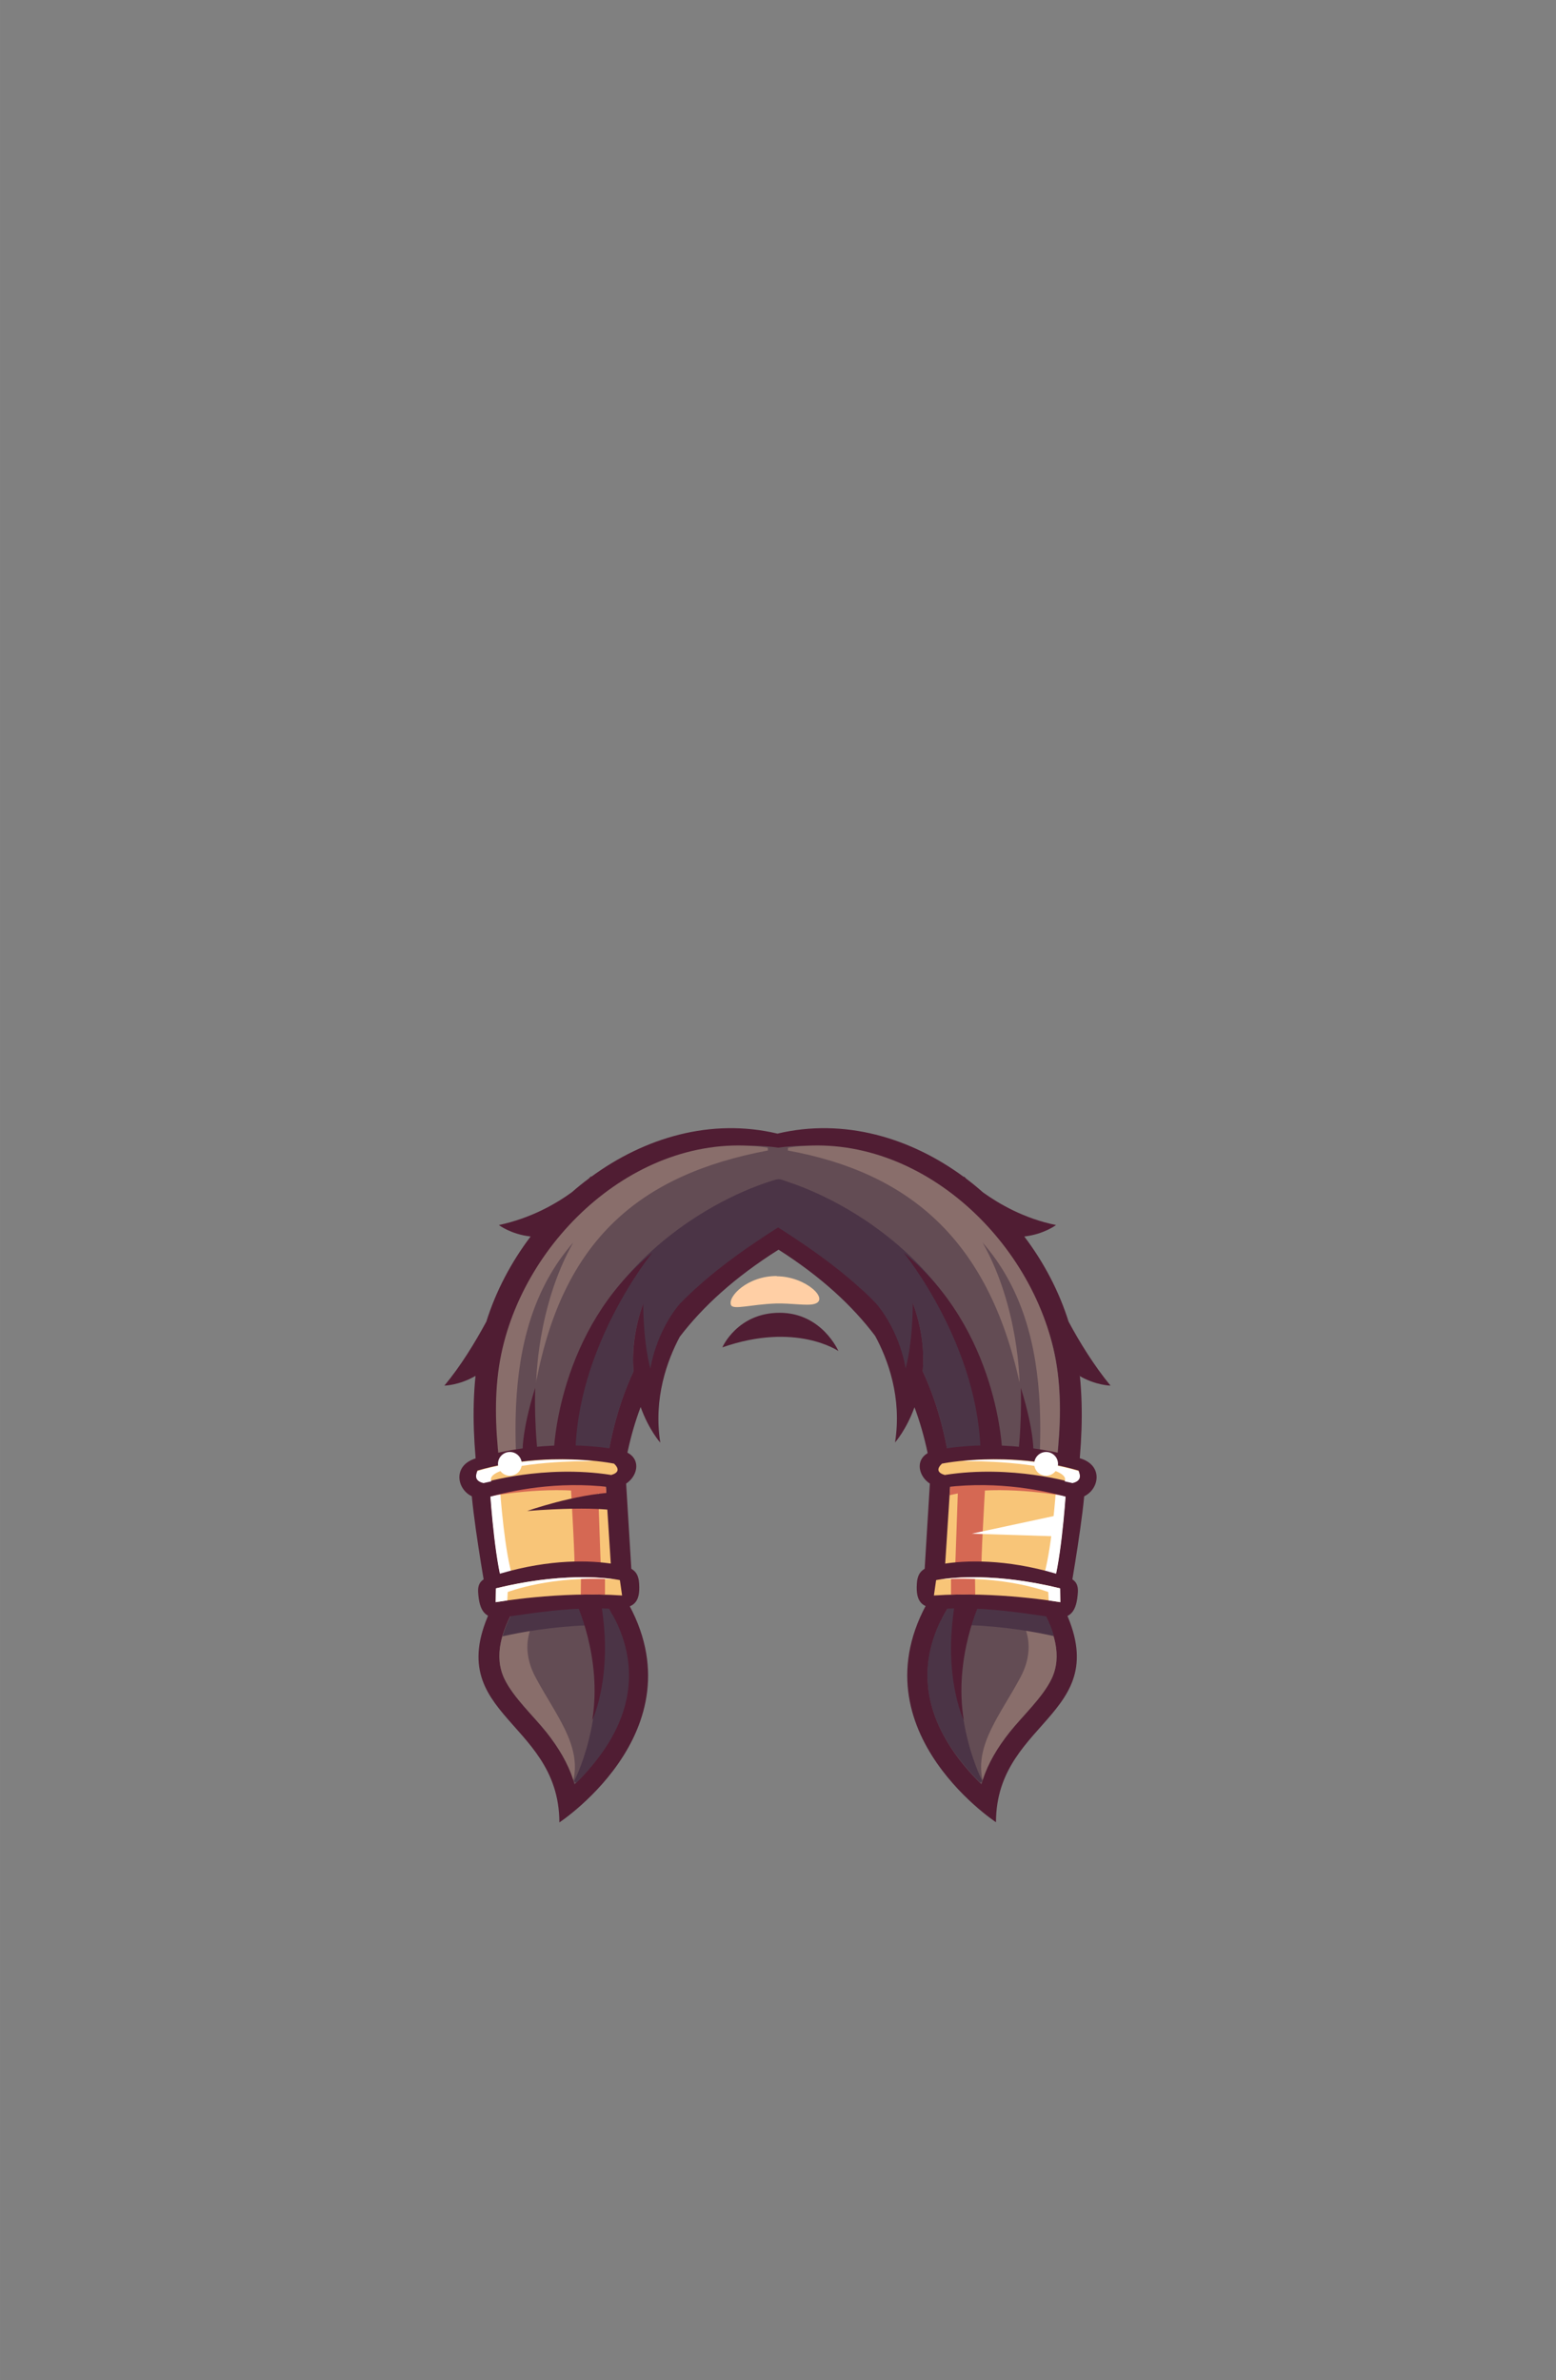 <?xml version="1.0" encoding="UTF-8"?>
<!DOCTYPE svg PUBLIC "-//W3C//DTD SVG 1.1//EN" "http://www.w3.org/Graphics/SVG/1.1/DTD/svg11.dtd">
<!-- Creator: CorelDRAW -->
<svg xmlns="http://www.w3.org/2000/svg" xml:space="preserve" width="129.436mm" height="197.989mm" style="shape-rendering:geometricPrecision; text-rendering:geometricPrecision; image-rendering:optimizeQuality; fill-rule:evenodd; clip-rule:evenodd"
viewBox="0 0 7.199 11.012"
 xmlns:xlink="http://www.w3.org/1999/xlink">
 <rect x="0" y="0" width="7.199" height="11.012" fill="#808080" stroke="none"/>
 <defs>
  <style type="text/css">
   <![CDATA[
    .fil0 {fill:none}
    .fil4 {fill:#4B3446}
    .fil1 {fill:#501D33}
    .fil2 {fill:#634C54}
    .fil3 {fill:#896E6B}
    .fil7 {fill:#D56853}
    .fil5 {fill:#F8C578}
    .fil8 {fill:#FFCFA5}
    .fil6 {fill:white}
   ]]>
  </style>
 </defs>
 <g id="Layer_x0020_1">
  <g id="_283268456">
   <rect id="_284267736" class="fil0" width="7.199" height="11.012"/>
   <g id="_166336104">
    <path id="_161682248" class="fil1" d="M4.996 6.365c0.034,0.329 -0.036,0.677 -0.101,1.019l-0.002 0c0.309,0.552 -0.284,0.555 -0.285,1.047 0,0 -0.702,-0.461 -0.27,-1.092l0.005 -0.001c-0.005,-0.275 -0.011,-0.556 -0.112,-0.827 -0.038,0.105 -0.09,0.163 -0.09,0.163 0.033,-0.209 -0.034,-0.386 -0.092,-0.493 -0.105,-0.139 -0.249,-0.273 -0.447,-0.399 -0.203,0.128 -0.35,0.263 -0.457,0.403 -0.057,0.107 -0.123,0.284 -0.09,0.49 0,0 -0.053,-0.059 -0.091,-0.165 -0.102,0.27 -0.106,0.551 -0.111,0.829l0.005 0.001c0.432,0.631 -0.27,1.092 -0.27,1.092 -0.001,-0.493 -0.594,-0.495 -0.285,-1.047l-0.002 0c-0.064,-0.342 -0.135,-0.69 -0.101,-1.019 -0.076,0.044 -0.144,0.045 -0.144,0.045 0.075,-0.09 0.141,-0.198 0.194,-0.296 0.044,-0.14 0.114,-0.274 0.205,-0.394 -0.091,-0.01 -0.147,-0.053 -0.147,-0.053 0.147,-0.031 0.264,-0.098 0.338,-0.152 0.025,-0.022 0.051,-0.043 0.078,-0.063 0.007,-0.007 0.011,-0.011 0.011,-0.011l-0 0.003c0.248,-0.182 0.555,-0.273 0.862,-0.2 0.307,-0.073 0.615,0.018 0.863,0.201l-0 -0.003c0,0 0.004,0.004 0.011,0.011 0.027,0.02 0.052,0.041 0.077,0.063 0.074,0.053 0.19,0.121 0.338,0.151 0,0 -0.057,0.043 -0.147,0.053 0.091,0.12 0.161,0.254 0.205,0.394 0.052,0.097 0.119,0.205 0.194,0.296 0,0 -0.068,-0.001 -0.144,-0.045l0 5.56182e-006zm-1.654 -0.131c0,0 0.069,-0.16 0.265,-0.16 0.196,0 0.272,0.177 0.272,0.177 0,0 -0.196,-0.136 -0.537,-0.017z"/>
    <path id="_161682152" class="fil1" d="M2.567 7.383c-0.032,-0.171 -0.086,-0.486 -0.102,-0.72 0,0 0.078,0.447 0.222,0.696l-0.002 0.024 -0.118 0z"/>
    <path id="_161682080" class="fil2" d="M4.54 8.255c-0.06,-0.058 -0.115,-0.126 -0.152,-0.187 -0.134,-0.218 -0.125,-0.433 0.006,-0.643l0.129 -0.02 0.297 0.039c0.055,0.1 0.097,0.217 0.045,0.325 -0.041,0.085 -0.133,0.17 -0.193,0.245 -0.062,0.077 -0.106,0.155 -0.131,0.241zm-1.771 -0.871c0.003,-0.174 0.005,-0.348 0.025,-0.522 0.022,-0.183 0.061,-0.354 0.137,-0.517 -0.007,-0.091 0.003,-0.199 0.047,-0.32l0.153 0.019c0.135,-0.148 0.307,-0.272 0.468,-0.374l0.001 -0.043 0.001 0.043c0.161,0.102 0.333,0.227 0.468,0.374l0.153 -0.019c0.045,0.121 0.055,0.229 0.047,0.32 0.076,0.163 0.115,0.333 0.137,0.517 0.021,0.174 0.022,0.347 0.025,0.522l0.357 0c0.009,-0.053 0.018,-0.105 0.027,-0.157 0.051,-0.301 0.125,-0.631 0.07,-0.935 -0.101,-0.557 -0.697,-1.065 -1.284,-0.982 -0.587,-0.083 -1.182,0.425 -1.284,0.982 -0.055,0.303 0.019,0.634 0.07,0.935 0.009,0.052 0.018,0.104 0.027,0.157l0.357 0zm-0.11 0.871c0.06,-0.058 0.115,-0.126 0.152,-0.187 0.134,-0.218 0.125,-0.433 -0.006,-0.643l-0.129 -0.02 -0.297 0.039c-0.055,0.1 -0.097,0.217 -0.045,0.325 0.041,0.085 0.133,0.17 0.193,0.245 0.062,0.077 0.106,0.155 0.131,0.241z"/>
    <path id="_162633752" class="fil3" d="M4.751 7.434l0.069 0.009c0.055,0.1 0.097,0.217 0.045,0.325 -0.041,0.085 -0.133,0.17 -0.193,0.245 -0.057,0.072 -0.1,0.144 -0.126,0.223 -0.037,-0.164 0.085,-0.306 0.175,-0.475 0.094,-0.175 -0.016,-0.293 -0.016,-0.293 0,0 0.018,-0.014 0.047,-0.035zm-2.27 -1.037c0,0 0.002,-0.349 0.171,-0.648 -0.367,0.42 -0.273,1.055 -0.197,1.634l-0.044 0c-0.009,-0.053 -0.018,-0.105 -0.027,-0.157 -0.051,-0.301 -0.125,-0.631 -0.07,-0.935 0.102,-0.559 0.648,-1.07 1.238,-0.981l0.001 0.013c-0.595,0.112 -0.949,0.415 -1.073,1.074zm1.164 -1.074l0.001 -0.013c0.589,-0.089 1.136,0.422 1.238,0.981 0.055,0.303 -0.019,0.634 -0.07,0.935 -0.009,0.052 -0.018,0.104 -0.027,0.157l-0.044 0c0.076,-0.58 0.17,-1.215 -0.197,-1.634 0.169,0.299 0.171,0.648 0.171,0.648 -0.146,-0.665 -0.514,-0.972 -1.073,-1.074l0 -5.56182e-006zm-1.197 2.111l-0.069 0.009c-0.055,0.1 -0.097,0.217 -0.045,0.325 0.041,0.085 0.133,0.17 0.193,0.245 0.057,0.072 0.1,0.144 0.126,0.223 0.037,-0.164 -0.085,-0.306 -0.175,-0.475 -0.094,-0.175 0.016,-0.293 0.016,-0.293 0,0 -0.018,-0.014 -0.047,-0.035z"/>
    <path id="_162635000" class="fil4" d="M4.352 7.5l0.001 -0.002 0.001 -0.002 0.003 -0.006 0.001 -0.002 0.002 -0.003 0.002 -0.004 0.004 -0.007 0.001 -0.002 0.001 -0.002 0.003 -0.006 0.001 -0.001 0 -0 0.001 -0.002 0.003 -0.006 0.001 -0.002 0 -0 0.001 -0.001c0.001,-0.003 0.003,-0.005 0.004,-0.008l0.001 -0.002 0.004 -0.007 0.001 -0.002 0.001 -0.001c0.002,-0.003 0.004,-0.006 0.006,-0.009l0.125 -0.02 0.004 -0.001 0.297 0.039c0.022,0.041 0.043,0.084 0.055,0.129 -0.084,-0.019 -0.227,-0.045 -0.397,-0.051 -0.103,0.374 0.05,0.689 0.065,0.72l-0.001 0.004 -0.009 0.004c-0.058,-0.057 -0.11,-0.122 -0.147,-0.181 -0.118,-0.192 -0.125,-0.382 -0.035,-0.568zm-0.129 -1.469c5.00564e-005,0.039 -0.002,0.182 -0.033,0.301 0,0 -0.023,-0.165 -0.135,-0.299 -0.023,-0.024 -0.047,-0.048 -0.072,-0.07 -0.003,-0.002 -0.006,-0.005 -0.009,-0.007l0.001 3.33709e-005c-0.117,-0.106 -0.251,-0.198 -0.375,-0.277 -0.124,0.079 -0.258,0.171 -0.375,0.277l0.001 -3.33709e-005c-0.003,0.002 -0.006,0.004 -0.009,0.007 -0.025,0.023 -0.05,0.047 -0.073,0.071 -0.112,0.134 -0.135,0.299 -0.135,0.299 -0.031,-0.119 -0.033,-0.262 -0.033,-0.301 -0.043,0.119 -0.053,0.225 -0.045,0.314 -0.076,0.163 -0.115,0.333 -0.137,0.517 -0.021,0.174 -0.022,0.347 -0.025,0.522l-0.201 0c-0.005,-0.179 -0.008,-0.388 0.003,-0.635 0.038,-0.851 0.722,-1.198 0.989,-1.283 0.053,-0.017 0.039,-0.014 0.099,0.006 0.279,0.095 0.933,0.445 0.97,1.276 0.011,0.247 0.008,0.455 0.003,0.635l-0.201 0c-0.003,-0.174 -0.005,-0.348 -0.025,-0.522 -0.022,-0.183 -0.061,-0.354 -0.137,-0.517 0.007,-0.09 -0.002,-0.195 -0.045,-0.314zm-1.39 1.441c-0.001,-0.003 -0.003,-0.005 -0.004,-0.008l-0 -0 -0 -0 -0.001 -0.002 -0.003 -0.006 -0.001 -0.002 -0 -0 -0.001 -0.001c-0.001,-0.003 -0.003,-0.005 -0.004,-0.008l-0.001 -0.002 -0.004 -0.007 -0.001 -0.002 -0.001 -0.001c-0.002,-0.003 -0.004,-0.006 -0.006,-0.009l-0.125 -0.02 -0.004 -0.001 -0.297 0.039c-0.022,0.041 -0.043,0.084 -0.055,0.129 0.084,-0.019 0.227,-0.045 0.397,-0.051 0.103,0.374 -0.05,0.689 -0.065,0.72l0.001 0.004 0.009 0.004c0.058,-0.057 0.11,-0.122 0.147,-0.181 0.118,-0.192 0.125,-0.382 0.035,-0.568l-0.001 -0.002 -5.56182e-005 -0 -0.004 -0.007 -0.001 -0.002 -0.001 -0.002 -0.001 -0.002 -0.002 -0.004 -0.004 -0.007 -0.001 -0.003z"/>
    <path id="_162634928" class="fil1" d="M4.632 7.383c0.032,-0.171 0.086,-0.486 0.102,-0.72 0,0 -0.078,0.447 -0.222,0.696l0.002 0.024 0.118 0z"/>
    <path id="_162634856" class="fil1" d="M2.418 6.727c0,0 -0.008,-0.094 0.058,-0.306 0,0 -0.008,0.196 0.024,0.398 0.031,0.201 -0.081,-0.092 -0.081,-0.092z"/>
    <path id="_162634784" class="fil1" d="M4.781 6.727c0,0 0.008,-0.094 -0.058,-0.306 0,0 0.008,0.196 -0.024,0.398 -0.031,0.201 0.081,-0.092 0.081,-0.092z"/>
    <path id="_162634712" class="fil1" d="M2.562 6.718c0,0 0.016,-0.566 0.456,-0.922 0,0 -0.356,0.435 -0.356,0.948l-0.076 0.016 -0.024 -0.042 0 -5.56182e-006z"/>
    <path id="_162634640" class="fil1" d="M4.637 6.718c0,0 -0.016,-0.566 -0.456,-0.922 0,0 0.356,0.435 0.356,0.948l0.076 0.016 0.024 -0.042 0 -5.56182e-006z"/>
    <path id="_162634568" class="fil1" d="M2.895 6.834l0.028 0.459c0,0 -0.587,0.04 -0.679,0.052 0,0 -0.06,-0.341 -0.065,-0.478l0.357 -0.052 0.36 0.018z"/>
    <path id="_162634496" class="fil5" d="M2.801 6.869c0,0 -0.228,-0.036 -0.534,0.014 0,0 0.017,0.282 0.054,0.431 0,0 0.29,-0.067 0.507,-0.046l-0.024 -0.375c0,0 -0.002,-0.023 -0.002,-0.024z"/>
    <path id="_162634424" class="fil6" d="M2.312 6.876c-0.015,0.002 -0.03,0.004 -0.046,0.007 0,0 0.017,0.282 0.054,0.431 0,0 0.02,-0.005 0.054,-0.011 -0.039,-0.113 -0.059,-0.387 -0.062,-0.427z"/>
    <path id="_162634352" class="fil7" d="M2.765 6.865c-0.028,-0.003 -0.07,-0.006 -0.125,-0.008 0.005,0.089 0.021,0.368 0.018,0.408l0.003 0.001c0.041,-0.002 0.082,-0.003 0.121,-0.001l-0.002 -0.003 -0.014 -0.397z"/>
    <path id="_162634280" class="fil7" d="M2.801 6.869c0,0 -0.228,-0.036 -0.534,0.014 0,0 0.001,0.015 0.003,0.039 0.088,-0.015 0.341,-0.051 0.535,-0.004l-0.002 -0.026c0,0 -0.002,-0.023 -0.002,-0.024z"/>
    <path id="_161810376" class="fil1" d="M2.842 7.237c-0.11,-0.019 -0.296,-0.024 -0.525,0.043 -0.061,0.018 -0.108,0.022 -0.105,0.085 0.005,0.091 0.034,0.13 0.116,0.118 0.129,-0.018 0.299,-0.048 0.492,-0.04 0.112,0.005 0.143,-0.026 0.137,-0.116 -0.004,-0.068 -0.043,-0.078 -0.116,-0.09z"/>
    <path id="_166335024" class="fil5" d="M2.878 7.381l-0.01 -0.07c0,0 -0.218,-0.049 -0.573,0.038l-0.001 0.064c0,0 0.291,-0.051 0.584,-0.031z"/>
    <path id="_161807136" class="fil7" d="M2.799 7.302c-0.029,-0.003 -0.066,-0.005 -0.111,-0.004l-0.001 0.08c0.036,-0.001 0.074,-0.001 0.112,0l0 -0.076z"/>
    <path id="_161807928" class="fil6" d="M2.848 7.308c-0.06,-0.009 -0.26,-0.031 -0.554,0.041l-0.001 0.064c0,0 0.02,-0.003 0.054,-0.008l0.002 -0.039c0,0 0.202,-0.079 0.499,-0.058z"/>
    <path id="_161807856" class="fil1" d="M2.866 6.709c-0.116,-0.022 -0.363,-0.048 -0.663,0.038 -0.142,0.041 -0.068,0.215 0.053,0.181 0.107,-0.03 0.318,-0.077 0.568,-0.047 0.113,0.014 0.181,-0.146 0.042,-0.172z"/>
    <path id="_161806848" class="fil5" d="M2.826 6.825c0.036,-0.01 0.041,-0.028 0.015,-0.053 0,0 -0.305,-0.063 -0.632,0.032 -0.011,0.035 0.002,0.05 0.028,0.056 0,0 0.28,-0.084 0.589,-0.036z"/>
    <path id="_161682032" class="fil6" d="M2.745 6.76c-0.115,-0.011 -0.321,-0.017 -0.536,0.046 -0.012,0.026 -0.009,0.047 0.028,0.056 0,0 0.013,-0.003 0.036,-0.008 -0.032,-0.08 0.364,-0.094 0.421,-0.093 0.02,0 0.037,-0 0.052,-0.001z"/>
    <path id="_161807568" class="fil1" d="M4.304 6.834l-0.028 0.459c0,0 0.587,0.04 0.679,0.052 0,0 0.06,-0.341 0.065,-0.478l-0.357 -0.052 -0.36 0.018z"/>
    <path id="_161807424" class="fil5" d="M4.398 6.869c0,0 0.228,-0.036 0.534,0.014 0,0 -0.017,0.282 -0.054,0.431 0,0 -0.29,-0.067 -0.507,-0.046l0.024 -0.375c0,0 0.002,-0.023 0.002,-0.024z"/>
    <path id="_161807784" class="fil6" d="M4.887 6.876c0.015,0.002 0.03,0.004 0.046,0.007 0,0 -0.017,0.282 -0.054,0.431 0,0 -0.02,-0.005 -0.054,-0.011 0.039,-0.113 0.059,-0.387 0.062,-0.427z"/>
    <path id="_161807712" class="fil7" d="M4.434 6.865c0.028,-0.003 0.07,-0.006 0.125,-0.008 -0.005,0.089 -0.021,0.368 -0.018,0.408l-0.003 0.001c-0.041,-0.002 -0.082,-0.003 -0.121,-0.001l0.002 -0.003 0.014 -0.397z"/>
    <path id="_161808144" class="fil7" d="M4.398 6.869c0,0 0.228,-0.036 0.534,0.014 0,0 -0.001,0.015 -0.003,0.039 -0.088,-0.015 -0.341,-0.051 -0.535,-0.004l0.002 -0.026c0,0 0.002,-0.023 0.002,-0.024z"/>
    <path id="_166333848" class="fil1" d="M4.357 7.237c0.11,-0.019 0.296,-0.024 0.525,0.043 0.061,0.018 0.108,0.022 0.105,0.085 -0.005,0.091 -0.034,0.13 -0.116,0.118 -0.129,-0.018 -0.299,-0.048 -0.492,-0.04 -0.112,0.005 -0.143,-0.026 -0.137,-0.116 0.004,-0.068 0.043,-0.078 0.116,-0.09z"/>
    <path id="_161808072" class="fil5" d="M4.321 7.381l0.01 -0.07c0,0 0.218,-0.049 0.573,0.038l0.001 0.064c0,0 -0.291,-0.051 -0.584,-0.031z"/>
    <path id="_161808000" class="fil7" d="M4.4 7.302c0.029,-0.003 0.066,-0.005 0.111,-0.004l0.001 0.08c-0.036,-0.001 -0.074,-0.001 -0.112,0l-0 -0.076z"/>
    <path id="_161683016" class="fil6" d="M4.351 7.308c0.06,-0.009 0.26,-0.031 0.554,0.041l0.001 0.064c0,0 -0.02,-0.003 -0.054,-0.008l-0.002 -0.039c0,0 -0.202,-0.079 -0.499,-0.058z"/>
    <path id="_161683184" class="fil1" d="M4.333 6.709c0.116,-0.022 0.363,-0.048 0.663,0.038 0.142,0.041 0.068,0.215 -0.053,0.181 -0.107,-0.03 -0.318,-0.077 -0.568,-0.047 -0.113,0.014 -0.181,-0.146 -0.042,-0.172z"/>
    <path id="_161806752" class="fil5" d="M4.373 6.825c-0.036,-0.01 -0.041,-0.028 -0.015,-0.053 0,0 0.305,-0.063 0.632,0.032 0.011,0.035 -0.002,0.05 -0.028,0.056 0,0 -0.28,-0.084 -0.589,-0.036z"/>
    <path id="_161804544" class="fil6" d="M4.454 6.76c0.115,-0.011 0.321,-0.017 0.536,0.046 0.012,0.026 0.009,0.047 -0.028,0.056 0,0 -0.013,-0.003 -0.036,-0.008 0.032,-0.08 -0.364,-0.094 -0.421,-0.093 -0.02,0 -0.037,-0 -0.052,-0.001z"/>
    <path id="_166349832" class="fil1" d="M2.662 7.407c0,0 0.126,0.259 0.078,0.552 0,0 0.097,-0.199 0.042,-0.534l-0.06 -0.018 -0.06 0z"/>
    <path id="_166340088" class="fil1" d="M4.537 7.407c0,0 -0.126,0.259 -0.078,0.552 0,0 -0.097,-0.199 -0.042,-0.534l0.06 -0.018 0.06 0z"/>
    <circle id="_161810088" class="fil6" cx="2.359" cy="6.773" r="0.055"/>
    <circle id="_161806920" class="fil6" cx="4.84" cy="6.773" r="0.055"/>
    <path id="_161804616" class="fil1" d="M2.876 6.994c0,0 -0.099,-0.029 -0.437,-0.003 0,0 0.22,-0.078 0.405,-0.086l0.021 0.052 0.01 0.037z"/>
    <polygon id="_161807208" class="fil6" points="4.905,7.109 4.496,7.096 4.901,7.009 4.905,7.062 "/>
    <path id="_161807352" class="fil8" d="M3.594 5.905c0.135,0.001 0.246,0.108 0.174,0.128 -0.034,0.01 -0.106,-0.004 -0.178,-0.002 -0.116,0.004 -0.198,0.031 -0.208,0.007 -0.016,-0.039 0.077,-0.135 0.212,-0.134z"/>
   </g>
  </g>
 </g>
</svg>
